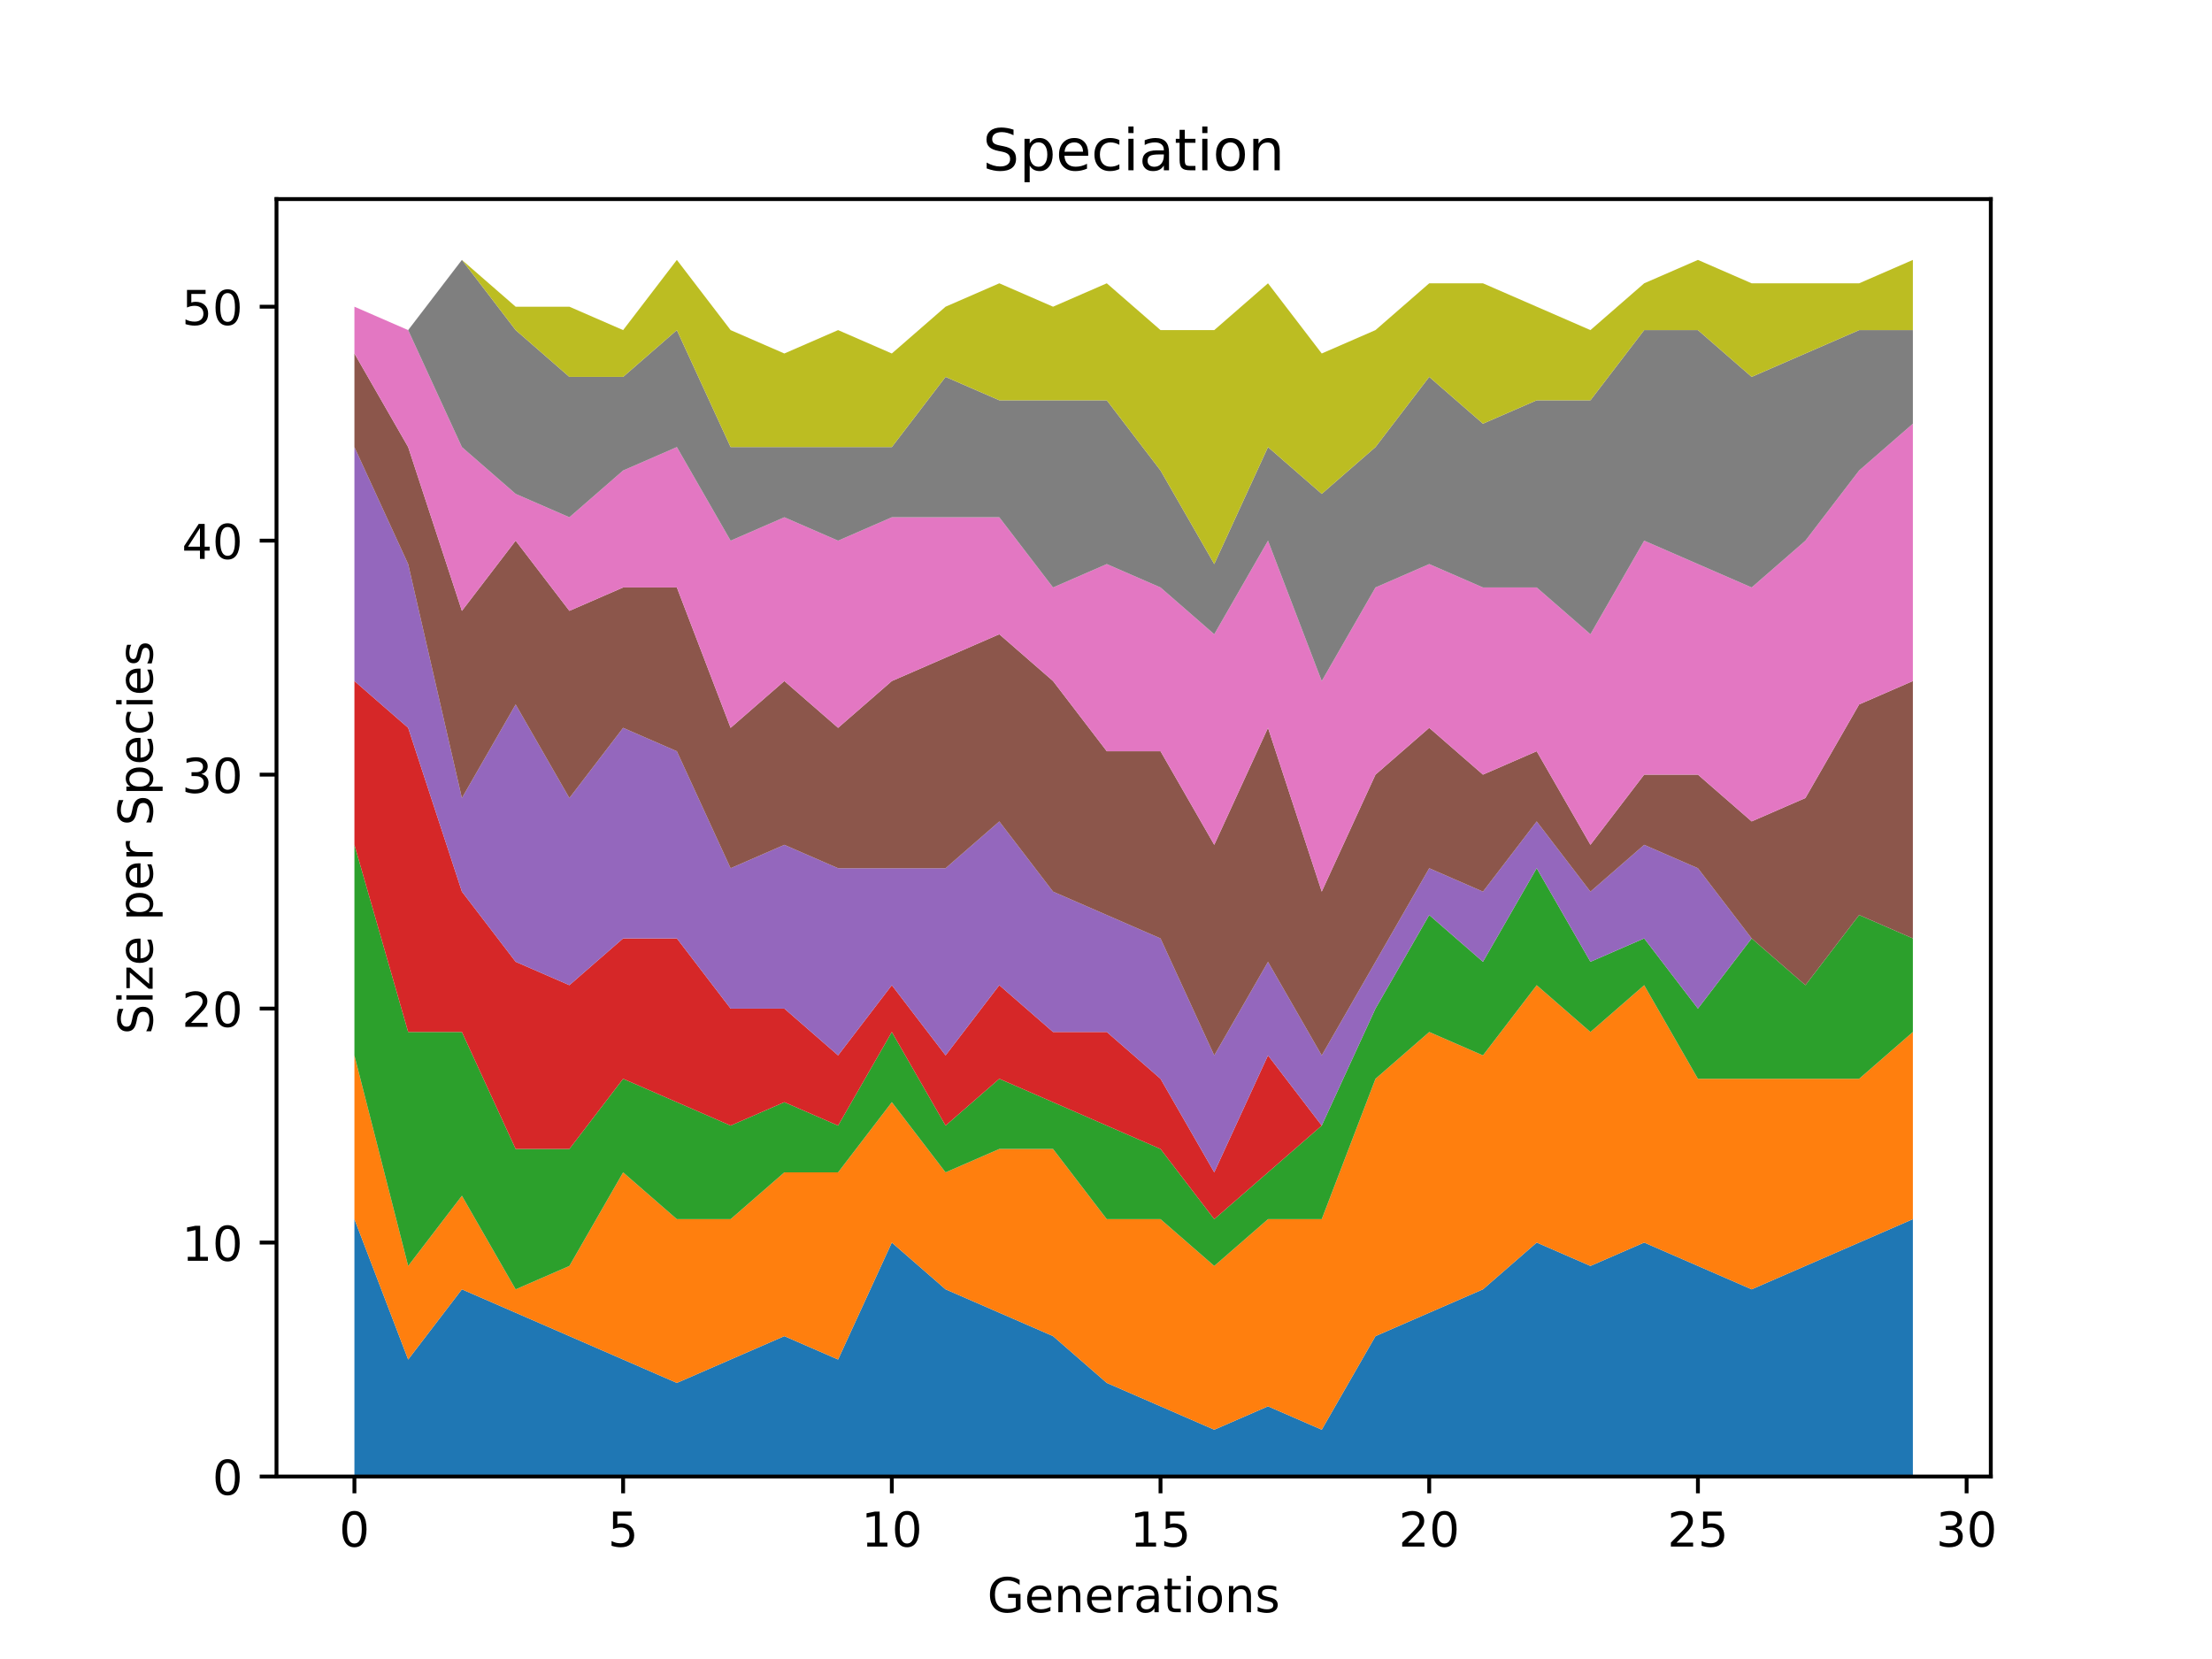 <?xml version="1.0" encoding="utf-8" standalone="no"?>
<!DOCTYPE svg PUBLIC "-//W3C//DTD SVG 1.1//EN"
  "http://www.w3.org/Graphics/SVG/1.1/DTD/svg11.dtd">
<!-- Created with matplotlib (http://matplotlib.org/) -->
<svg height="345.6pt" version="1.1" viewBox="0 0 460.8 345.6" width="460.8pt" xmlns="http://www.w3.org/2000/svg" xmlns:xlink="http://www.w3.org/1999/xlink">
 <defs>
  <style type="text/css">
*{stroke-linecap:butt;stroke-linejoin:round;}
  </style>
 </defs>
 <g id="figure_1">
  <g id="patch_1">
   <path d="M 0 345.6 
L 460.8 345.6 
L 460.8 0 
L 0 0 
z
" style="fill:#ffffff;"/>
  </g>
  <g id="axes_1">
   <g id="patch_2">
    <path d="M 57.6 307.584 
L 414.72 307.584 
L 414.72 41.472 
L 57.6 41.472 
z
" style="fill:#ffffff;"/>
   </g>
   <g id="PolyCollection_1">
    <path clip-path="url(#pa376c7c45c)" d="M 73.833 253.972 
L 73.833 307.584 
L 85.028 307.584 
L 96.223 307.584 
L 107.418 307.584 
L 118.613 307.584 
L 129.808 307.584 
L 141.003 307.584 
L 152.198 307.584 
L 163.393 307.584 
L 174.588 307.584 
L 185.783 307.584 
L 196.978 307.584 
L 208.173 307.584 
L 219.368 307.584 
L 230.563 307.584 
L 241.757 307.584 
L 252.952 307.584 
L 264.147 307.584 
L 275.342 307.584 
L 286.537 307.584 
L 297.732 307.584 
L 308.927 307.584 
L 320.122 307.584 
L 331.317 307.584 
L 342.512 307.584 
L 353.707 307.584 
L 364.902 307.584 
L 376.097 307.584 
L 387.292 307.584 
L 398.487 307.584 
L 398.487 253.972 
L 398.487 253.972 
L 387.292 258.846 
L 376.097 263.719 
L 364.902 268.593 
L 353.707 263.719 
L 342.512 258.846 
L 331.317 263.719 
L 320.122 258.846 
L 308.927 268.593 
L 297.732 273.467 
L 286.537 278.341 
L 275.342 297.836 
L 264.147 292.962 
L 252.952 297.836 
L 241.757 292.962 
L 230.563 288.089 
L 219.368 278.341 
L 208.173 273.467 
L 196.978 268.593 
L 185.783 258.846 
L 174.588 283.215 
L 163.393 278.341 
L 152.198 283.215 
L 141.003 288.089 
L 129.808 283.215 
L 118.613 278.341 
L 107.418 273.467 
L 96.223 268.593 
L 85.028 283.215 
L 73.833 253.972 
z
" style="fill:#1f77b4;"/>
   </g>
   <g id="PolyCollection_2">
    <path clip-path="url(#pa376c7c45c)" d="M 73.833 219.855 
L 73.833 253.972 
L 85.028 283.215 
L 96.223 268.593 
L 107.418 273.467 
L 118.613 278.341 
L 129.808 283.215 
L 141.003 288.089 
L 152.198 283.215 
L 163.393 278.341 
L 174.588 283.215 
L 185.783 258.846 
L 196.978 268.593 
L 208.173 273.467 
L 219.368 278.341 
L 230.563 288.089 
L 241.757 292.962 
L 252.952 297.836 
L 264.147 292.962 
L 275.342 297.836 
L 286.537 278.341 
L 297.732 273.467 
L 308.927 268.593 
L 320.122 258.846 
L 331.317 263.719 
L 342.512 258.846 
L 353.707 263.719 
L 364.902 268.593 
L 376.097 263.719 
L 387.292 258.846 
L 398.487 253.972 
L 398.487 214.981 
L 398.487 214.981 
L 387.292 224.729 
L 376.097 224.729 
L 364.902 224.729 
L 353.707 224.729 
L 342.512 205.233 
L 331.317 214.981 
L 320.122 205.233 
L 308.927 219.855 
L 297.732 214.981 
L 286.537 224.729 
L 275.342 253.972 
L 264.147 253.972 
L 252.952 263.719 
L 241.757 253.972 
L 230.563 253.972 
L 219.368 239.35 
L 208.173 239.35 
L 196.978 244.224 
L 185.783 229.602 
L 174.588 244.224 
L 163.393 244.224 
L 152.198 253.972 
L 141.003 253.972 
L 129.808 244.224 
L 118.613 263.719 
L 107.418 268.593 
L 96.223 249.098 
L 85.028 263.719 
L 73.833 219.855 
z
" style="fill:#ff7f0e;"/>
   </g>
   <g id="PolyCollection_3">
    <path clip-path="url(#pa376c7c45c)" d="M 73.833 175.99 
L 73.833 219.855 
L 85.028 263.719 
L 96.223 249.098 
L 107.418 268.593 
L 118.613 263.719 
L 129.808 244.224 
L 141.003 253.972 
L 152.198 253.972 
L 163.393 244.224 
L 174.588 244.224 
L 185.783 229.602 
L 196.978 244.224 
L 208.173 239.35 
L 219.368 239.35 
L 230.563 253.972 
L 241.757 253.972 
L 252.952 263.719 
L 264.147 253.972 
L 275.342 253.972 
L 286.537 224.729 
L 297.732 214.981 
L 308.927 219.855 
L 320.122 205.233 
L 331.317 214.981 
L 342.512 205.233 
L 353.707 224.729 
L 364.902 224.729 
L 376.097 224.729 
L 387.292 224.729 
L 398.487 214.981 
L 398.487 195.486 
L 398.487 195.486 
L 387.292 190.612 
L 376.097 205.233 
L 364.902 195.486 
L 353.707 210.107 
L 342.512 195.486 
L 331.317 200.359 
L 320.122 180.864 
L 308.927 200.359 
L 297.732 190.612 
L 286.537 210.107 
L 275.342 234.476 
L 264.147 244.224 
L 252.952 253.972 
L 241.757 239.35 
L 230.563 234.476 
L 219.368 229.602 
L 208.173 224.729 
L 196.978 234.476 
L 185.783 214.981 
L 174.588 234.476 
L 163.393 229.602 
L 152.198 234.476 
L 141.003 229.602 
L 129.808 224.729 
L 118.613 239.35 
L 107.418 239.35 
L 96.223 214.981 
L 85.028 214.981 
L 73.833 175.99 
z
" style="fill:#2ca02c;"/>
   </g>
   <g id="PolyCollection_4">
    <path clip-path="url(#pa376c7c45c)" d="M 73.833 141.873 
L 73.833 175.99 
L 85.028 214.981 
L 96.223 214.981 
L 107.418 239.35 
L 118.613 239.35 
L 129.808 224.729 
L 141.003 229.602 
L 152.198 234.476 
L 163.393 229.602 
L 174.588 234.476 
L 185.783 214.981 
L 196.978 234.476 
L 208.173 224.729 
L 219.368 229.602 
L 230.563 234.476 
L 241.757 239.35 
L 252.952 253.972 
L 264.147 244.224 
L 275.342 234.476 
L 286.537 210.107 
L 297.732 190.612 
L 308.927 200.359 
L 320.122 180.864 
L 331.317 200.359 
L 342.512 195.486 
L 353.707 210.107 
L 364.902 195.486 
L 376.097 205.233 
L 387.292 190.612 
L 398.487 195.486 
L 398.487 195.486 
L 398.487 195.486 
L 387.292 190.612 
L 376.097 205.233 
L 364.902 195.486 
L 353.707 210.107 
L 342.512 195.486 
L 331.317 200.359 
L 320.122 180.864 
L 308.927 200.359 
L 297.732 190.612 
L 286.537 210.107 
L 275.342 234.476 
L 264.147 219.855 
L 252.952 244.224 
L 241.757 224.729 
L 230.563 214.981 
L 219.368 214.981 
L 208.173 205.233 
L 196.978 219.855 
L 185.783 205.233 
L 174.588 219.855 
L 163.393 210.107 
L 152.198 210.107 
L 141.003 195.486 
L 129.808 195.486 
L 118.613 205.233 
L 107.418 200.359 
L 96.223 185.738 
L 85.028 151.621 
L 73.833 141.873 
z
" style="fill:#d62728;"/>
   </g>
   <g id="PolyCollection_5">
    <path clip-path="url(#pa376c7c45c)" d="M 73.833 93.135 
L 73.833 141.873 
L 85.028 151.621 
L 96.223 185.738 
L 107.418 200.359 
L 118.613 205.233 
L 129.808 195.486 
L 141.003 195.486 
L 152.198 210.107 
L 163.393 210.107 
L 174.588 219.855 
L 185.783 205.233 
L 196.978 219.855 
L 208.173 205.233 
L 219.368 214.981 
L 230.563 214.981 
L 241.757 224.729 
L 252.952 244.224 
L 264.147 219.855 
L 275.342 234.476 
L 286.537 210.107 
L 297.732 190.612 
L 308.927 200.359 
L 320.122 180.864 
L 331.317 200.359 
L 342.512 195.486 
L 353.707 210.107 
L 364.902 195.486 
L 376.097 205.233 
L 387.292 190.612 
L 398.487 195.486 
L 398.487 195.486 
L 398.487 195.486 
L 387.292 190.612 
L 376.097 205.233 
L 364.902 195.486 
L 353.707 180.864 
L 342.512 175.99 
L 331.317 185.738 
L 320.122 171.116 
L 308.927 185.738 
L 297.732 180.864 
L 286.537 200.359 
L 275.342 219.855 
L 264.147 200.359 
L 252.952 219.855 
L 241.757 195.486 
L 230.563 190.612 
L 219.368 185.738 
L 208.173 171.116 
L 196.978 180.864 
L 185.783 180.864 
L 174.588 180.864 
L 163.393 175.99 
L 152.198 180.864 
L 141.003 156.495 
L 129.808 151.621 
L 118.613 166.242 
L 107.418 146.747 
L 96.223 166.242 
L 85.028 117.504 
L 73.833 93.135 
z
" style="fill:#9467bd;"/>
   </g>
   <g id="PolyCollection_6">
    <path clip-path="url(#pa376c7c45c)" d="M 73.833 73.639 
L 73.833 93.135 
L 85.028 117.504 
L 96.223 166.242 
L 107.418 146.747 
L 118.613 166.242 
L 129.808 151.621 
L 141.003 156.495 
L 152.198 180.864 
L 163.393 175.99 
L 174.588 180.864 
L 185.783 180.864 
L 196.978 180.864 
L 208.173 171.116 
L 219.368 185.738 
L 230.563 190.612 
L 241.757 195.486 
L 252.952 219.855 
L 264.147 200.359 
L 275.342 219.855 
L 286.537 200.359 
L 297.732 180.864 
L 308.927 185.738 
L 320.122 171.116 
L 331.317 185.738 
L 342.512 175.99 
L 353.707 180.864 
L 364.902 195.486 
L 376.097 205.233 
L 387.292 190.612 
L 398.487 195.486 
L 398.487 141.873 
L 398.487 141.873 
L 387.292 146.747 
L 376.097 166.242 
L 364.902 171.116 
L 353.707 161.369 
L 342.512 161.369 
L 331.317 175.99 
L 320.122 156.495 
L 308.927 161.369 
L 297.732 151.621 
L 286.537 161.369 
L 275.342 185.738 
L 264.147 151.621 
L 252.952 175.99 
L 241.757 156.495 
L 230.563 156.495 
L 219.368 141.873 
L 208.173 132.126 
L 196.978 136.999 
L 185.783 141.873 
L 174.588 151.621 
L 163.393 141.873 
L 152.198 151.621 
L 141.003 122.378 
L 129.808 122.378 
L 118.613 127.252 
L 107.418 112.63 
L 96.223 127.252 
L 85.028 93.135 
L 73.833 73.639 
z
" style="fill:#8c564b;"/>
   </g>
   <g id="PolyCollection_7">
    <path clip-path="url(#pa376c7c45c)" d="M 73.833 63.892 
L 73.833 73.639 
L 85.028 93.135 
L 96.223 127.252 
L 107.418 112.63 
L 118.613 127.252 
L 129.808 122.378 
L 141.003 122.378 
L 152.198 151.621 
L 163.393 141.873 
L 174.588 151.621 
L 185.783 141.873 
L 196.978 136.999 
L 208.173 132.126 
L 219.368 141.873 
L 230.563 156.495 
L 241.757 156.495 
L 252.952 175.99 
L 264.147 151.621 
L 275.342 185.738 
L 286.537 161.369 
L 297.732 151.621 
L 308.927 161.369 
L 320.122 156.495 
L 331.317 175.99 
L 342.512 161.369 
L 353.707 161.369 
L 364.902 171.116 
L 376.097 166.242 
L 387.292 146.747 
L 398.487 141.873 
L 398.487 88.261 
L 398.487 88.261 
L 387.292 98.009 
L 376.097 112.63 
L 364.902 122.378 
L 353.707 117.504 
L 342.512 112.63 
L 331.317 132.126 
L 320.122 122.378 
L 308.927 122.378 
L 297.732 117.504 
L 286.537 122.378 
L 275.342 141.873 
L 264.147 112.63 
L 252.952 132.126 
L 241.757 122.378 
L 230.563 117.504 
L 219.368 122.378 
L 208.173 107.756 
L 196.978 107.756 
L 185.783 107.756 
L 174.588 112.63 
L 163.393 107.756 
L 152.198 112.63 
L 141.003 93.135 
L 129.808 98.009 
L 118.613 107.756 
L 107.418 102.882 
L 96.223 93.135 
L 85.028 68.766 
L 73.833 63.892 
z
" style="fill:#e377c2;"/>
   </g>
   <g id="PolyCollection_8">
    <path clip-path="url(#pa376c7c45c)" d="M 73.833 63.892 
L 73.833 63.892 
L 85.028 68.766 
L 96.223 93.135 
L 107.418 102.882 
L 118.613 107.756 
L 129.808 98.009 
L 141.003 93.135 
L 152.198 112.63 
L 163.393 107.756 
L 174.588 112.63 
L 185.783 107.756 
L 196.978 107.756 
L 208.173 107.756 
L 219.368 122.378 
L 230.563 117.504 
L 241.757 122.378 
L 252.952 132.126 
L 264.147 112.63 
L 275.342 141.873 
L 286.537 122.378 
L 297.732 117.504 
L 308.927 122.378 
L 320.122 122.378 
L 331.317 132.126 
L 342.512 112.63 
L 353.707 117.504 
L 364.902 122.378 
L 376.097 112.63 
L 387.292 98.009 
L 398.487 88.261 
L 398.487 68.766 
L 398.487 68.766 
L 387.292 68.766 
L 376.097 73.639 
L 364.902 78.513 
L 353.707 68.766 
L 342.512 68.766 
L 331.317 83.387 
L 320.122 83.387 
L 308.927 88.261 
L 297.732 78.513 
L 286.537 93.135 
L 275.342 102.882 
L 264.147 93.135 
L 252.952 117.504 
L 241.757 98.009 
L 230.563 83.387 
L 219.368 83.387 
L 208.173 83.387 
L 196.978 78.513 
L 185.783 93.135 
L 174.588 93.135 
L 163.393 93.135 
L 152.198 93.135 
L 141.003 68.766 
L 129.808 78.513 
L 118.613 78.513 
L 107.418 68.766 
L 96.223 54.144 
L 85.028 68.766 
L 73.833 63.892 
z
" style="fill:#7f7f7f;"/>
   </g>
   <g id="PolyCollection_9">
    <path clip-path="url(#pa376c7c45c)" d="M 73.833 63.892 
L 73.833 63.892 
L 85.028 68.766 
L 96.223 54.144 
L 107.418 68.766 
L 118.613 78.513 
L 129.808 78.513 
L 141.003 68.766 
L 152.198 93.135 
L 163.393 93.135 
L 174.588 93.135 
L 185.783 93.135 
L 196.978 78.513 
L 208.173 83.387 
L 219.368 83.387 
L 230.563 83.387 
L 241.757 98.009 
L 252.952 117.504 
L 264.147 93.135 
L 275.342 102.882 
L 286.537 93.135 
L 297.732 78.513 
L 308.927 88.261 
L 320.122 83.387 
L 331.317 83.387 
L 342.512 68.766 
L 353.707 68.766 
L 364.902 78.513 
L 376.097 73.639 
L 387.292 68.766 
L 398.487 68.766 
L 398.487 54.144 
L 398.487 54.144 
L 387.292 59.018 
L 376.097 59.018 
L 364.902 59.018 
L 353.707 54.144 
L 342.512 59.018 
L 331.317 68.766 
L 320.122 63.892 
L 308.927 59.018 
L 297.732 59.018 
L 286.537 68.766 
L 275.342 73.639 
L 264.147 59.018 
L 252.952 68.766 
L 241.757 68.766 
L 230.563 59.018 
L 219.368 63.892 
L 208.173 59.018 
L 196.978 63.892 
L 185.783 73.639 
L 174.588 68.766 
L 163.393 73.639 
L 152.198 68.766 
L 141.003 54.144 
L 129.808 68.766 
L 118.613 63.892 
L 107.418 63.892 
L 96.223 54.144 
L 85.028 68.766 
L 73.833 63.892 
z
" style="fill:#bcbd22;"/>
   </g>
   <g id="matplotlib.axis_1">
    <g id="xtick_1">
     <g id="line2d_1">
      <defs>
       <path d="M 0 0 
L 0 3.5 
" id="m8fa4521e72" style="stroke:#000000;stroke-width:0.8;"/>
      </defs>
      <g>
       <use style="stroke:#000000;stroke-width:0.8;" x="73.833" xlink:href="#m8fa4521e72" y="307.584"/>
      </g>
     </g>
     <g id="text_1">
      <!-- 0 -->
      <defs>
       <path d="M 31.781 66.406 
Q 24.172 66.406 20.328 58.906 
Q 16.5 51.422 16.5 36.375 
Q 16.5 21.391 20.328 13.891 
Q 24.172 6.391 31.781 6.391 
Q 39.453 6.391 43.281 13.891 
Q 47.125 21.391 47.125 36.375 
Q 47.125 51.422 43.281 58.906 
Q 39.453 66.406 31.781 66.406 
z
M 31.781 74.219 
Q 44.047 74.219 50.516 64.516 
Q 56.984 54.828 56.984 36.375 
Q 56.984 17.969 50.516 8.266 
Q 44.047 -1.422 31.781 -1.422 
Q 19.531 -1.422 13.062 8.266 
Q 6.594 17.969 6.594 36.375 
Q 6.594 54.828 13.062 64.516 
Q 19.531 74.219 31.781 74.219 
z
" id="DejaVuSans-30"/>
      </defs>
      <g transform="translate(70.651 322.182)scale(0.1 -0.1)">
       <use xlink:href="#DejaVuSans-30"/>
      </g>
     </g>
    </g>
    <g id="xtick_2">
     <g id="line2d_2">
      <g>
       <use style="stroke:#000000;stroke-width:0.8;" x="129.808" xlink:href="#m8fa4521e72" y="307.584"/>
      </g>
     </g>
     <g id="text_2">
      <!-- 5 -->
      <defs>
       <path d="M 10.797 72.906 
L 49.516 72.906 
L 49.516 64.594 
L 19.828 64.594 
L 19.828 46.734 
Q 21.969 47.469 24.109 47.828 
Q 26.266 48.188 28.422 48.188 
Q 40.625 48.188 47.75 41.5 
Q 54.891 34.812 54.891 23.391 
Q 54.891 11.625 47.562 5.094 
Q 40.234 -1.422 26.906 -1.422 
Q 22.312 -1.422 17.547 -0.641 
Q 12.797 0.141 7.719 1.703 
L 7.719 11.625 
Q 12.109 9.234 16.797 8.062 
Q 21.484 6.891 26.703 6.891 
Q 35.156 6.891 40.078 11.328 
Q 45.016 15.766 45.016 23.391 
Q 45.016 31 40.078 35.438 
Q 35.156 39.891 26.703 39.891 
Q 22.75 39.891 18.812 39.016 
Q 14.891 38.141 10.797 36.281 
z
" id="DejaVuSans-35"/>
      </defs>
      <g transform="translate(126.626 322.182)scale(0.1 -0.1)">
       <use xlink:href="#DejaVuSans-35"/>
      </g>
     </g>
    </g>
    <g id="xtick_3">
     <g id="line2d_3">
      <g>
       <use style="stroke:#000000;stroke-width:0.8;" x="185.783" xlink:href="#m8fa4521e72" y="307.584"/>
      </g>
     </g>
     <g id="text_3">
      <!-- 10 -->
      <defs>
       <path d="M 12.406 8.297 
L 28.516 8.297 
L 28.516 63.922 
L 10.984 60.406 
L 10.984 69.391 
L 28.422 72.906 
L 38.281 72.906 
L 38.281 8.297 
L 54.391 8.297 
L 54.391 0 
L 12.406 0 
z
" id="DejaVuSans-31"/>
      </defs>
      <g transform="translate(179.42 322.182)scale(0.1 -0.1)">
       <use xlink:href="#DejaVuSans-31"/>
       <use x="63.623" xlink:href="#DejaVuSans-30"/>
      </g>
     </g>
    </g>
    <g id="xtick_4">
     <g id="line2d_4">
      <g>
       <use style="stroke:#000000;stroke-width:0.8;" x="241.757" xlink:href="#m8fa4521e72" y="307.584"/>
      </g>
     </g>
     <g id="text_4">
      <!-- 15 -->
      <g transform="translate(235.395 322.182)scale(0.1 -0.1)">
       <use xlink:href="#DejaVuSans-31"/>
       <use x="63.623" xlink:href="#DejaVuSans-35"/>
      </g>
     </g>
    </g>
    <g id="xtick_5">
     <g id="line2d_5">
      <g>
       <use style="stroke:#000000;stroke-width:0.8;" x="297.732" xlink:href="#m8fa4521e72" y="307.584"/>
      </g>
     </g>
     <g id="text_5">
      <!-- 20 -->
      <defs>
       <path d="M 19.188 8.297 
L 53.609 8.297 
L 53.609 0 
L 7.328 0 
L 7.328 8.297 
Q 12.938 14.109 22.625 23.891 
Q 32.328 33.688 34.812 36.531 
Q 39.547 41.844 41.422 45.531 
Q 43.312 49.219 43.312 52.781 
Q 43.312 58.594 39.234 62.25 
Q 35.156 65.922 28.609 65.922 
Q 23.969 65.922 18.812 64.312 
Q 13.672 62.703 7.812 59.422 
L 7.812 69.391 
Q 13.766 71.781 18.938 73 
Q 24.125 74.219 28.422 74.219 
Q 39.75 74.219 46.484 68.547 
Q 53.219 62.891 53.219 53.422 
Q 53.219 48.922 51.531 44.891 
Q 49.859 40.875 45.406 35.406 
Q 44.188 33.984 37.641 27.219 
Q 31.109 20.453 19.188 8.297 
z
" id="DejaVuSans-32"/>
      </defs>
      <g transform="translate(291.37 322.182)scale(0.1 -0.1)">
       <use xlink:href="#DejaVuSans-32"/>
       <use x="63.623" xlink:href="#DejaVuSans-30"/>
      </g>
     </g>
    </g>
    <g id="xtick_6">
     <g id="line2d_6">
      <g>
       <use style="stroke:#000000;stroke-width:0.8;" x="353.707" xlink:href="#m8fa4521e72" y="307.584"/>
      </g>
     </g>
     <g id="text_6">
      <!-- 25 -->
      <g transform="translate(347.345 322.182)scale(0.1 -0.1)">
       <use xlink:href="#DejaVuSans-32"/>
       <use x="63.623" xlink:href="#DejaVuSans-35"/>
      </g>
     </g>
    </g>
    <g id="xtick_7">
     <g id="line2d_7">
      <g>
       <use style="stroke:#000000;stroke-width:0.8;" x="409.682" xlink:href="#m8fa4521e72" y="307.584"/>
      </g>
     </g>
     <g id="text_7">
      <!-- 30 -->
      <defs>
       <path d="M 40.578 39.312 
Q 47.656 37.797 51.625 33 
Q 55.609 28.219 55.609 21.188 
Q 55.609 10.406 48.188 4.484 
Q 40.766 -1.422 27.094 -1.422 
Q 22.516 -1.422 17.656 -0.516 
Q 12.797 0.391 7.625 2.203 
L 7.625 11.719 
Q 11.719 9.328 16.594 8.109 
Q 21.484 6.891 26.812 6.891 
Q 36.078 6.891 40.938 10.547 
Q 45.797 14.203 45.797 21.188 
Q 45.797 27.641 41.281 31.266 
Q 36.766 34.906 28.719 34.906 
L 20.219 34.906 
L 20.219 43.016 
L 29.109 43.016 
Q 36.375 43.016 40.234 45.922 
Q 44.094 48.828 44.094 54.297 
Q 44.094 59.906 40.109 62.906 
Q 36.141 65.922 28.719 65.922 
Q 24.656 65.922 20.016 65.031 
Q 15.375 64.156 9.812 62.312 
L 9.812 71.094 
Q 15.438 72.656 20.344 73.438 
Q 25.25 74.219 29.594 74.219 
Q 40.828 74.219 47.359 69.109 
Q 53.906 64.016 53.906 55.328 
Q 53.906 49.266 50.438 45.094 
Q 46.969 40.922 40.578 39.312 
z
" id="DejaVuSans-33"/>
      </defs>
      <g transform="translate(403.32 322.182)scale(0.1 -0.1)">
       <use xlink:href="#DejaVuSans-33"/>
       <use x="63.623" xlink:href="#DejaVuSans-30"/>
      </g>
     </g>
    </g>
    <g id="text_8">
     <!-- Generations -->
     <defs>
      <path d="M 59.516 10.406 
L 59.516 29.984 
L 43.406 29.984 
L 43.406 38.094 
L 69.281 38.094 
L 69.281 6.781 
Q 63.578 2.734 56.688 0.656 
Q 49.812 -1.422 42 -1.422 
Q 24.906 -1.422 15.25 8.562 
Q 5.609 18.562 5.609 36.375 
Q 5.609 54.25 15.25 64.234 
Q 24.906 74.219 42 74.219 
Q 49.125 74.219 55.547 72.453 
Q 61.969 70.703 67.391 67.281 
L 67.391 56.781 
Q 61.922 61.422 55.766 63.766 
Q 49.609 66.109 42.828 66.109 
Q 29.438 66.109 22.719 58.641 
Q 16.016 51.172 16.016 36.375 
Q 16.016 21.625 22.719 14.156 
Q 29.438 6.688 42.828 6.688 
Q 48.047 6.688 52.141 7.594 
Q 56.25 8.5 59.516 10.406 
z
" id="DejaVuSans-47"/>
      <path d="M 56.203 29.594 
L 56.203 25.203 
L 14.891 25.203 
Q 15.484 15.922 20.484 11.062 
Q 25.484 6.203 34.422 6.203 
Q 39.594 6.203 44.453 7.469 
Q 49.312 8.734 54.109 11.281 
L 54.109 2.781 
Q 49.266 0.734 44.188 -0.344 
Q 39.109 -1.422 33.891 -1.422 
Q 20.797 -1.422 13.156 6.188 
Q 5.516 13.812 5.516 26.812 
Q 5.516 40.234 12.766 48.109 
Q 20.016 56 32.328 56 
Q 43.359 56 49.781 48.891 
Q 56.203 41.797 56.203 29.594 
z
M 47.219 32.234 
Q 47.125 39.594 43.094 43.984 
Q 39.062 48.391 32.422 48.391 
Q 24.906 48.391 20.391 44.141 
Q 15.875 39.891 15.188 32.172 
z
" id="DejaVuSans-65"/>
      <path d="M 54.891 33.016 
L 54.891 0 
L 45.906 0 
L 45.906 32.719 
Q 45.906 40.484 42.875 44.328 
Q 39.844 48.188 33.797 48.188 
Q 26.516 48.188 22.312 43.547 
Q 18.109 38.922 18.109 30.906 
L 18.109 0 
L 9.078 0 
L 9.078 54.688 
L 18.109 54.688 
L 18.109 46.188 
Q 21.344 51.125 25.703 53.562 
Q 30.078 56 35.797 56 
Q 45.219 56 50.047 50.172 
Q 54.891 44.344 54.891 33.016 
z
" id="DejaVuSans-6e"/>
      <path d="M 41.109 46.297 
Q 39.594 47.172 37.812 47.578 
Q 36.031 48 33.891 48 
Q 26.266 48 22.188 43.047 
Q 18.109 38.094 18.109 28.812 
L 18.109 0 
L 9.078 0 
L 9.078 54.688 
L 18.109 54.688 
L 18.109 46.188 
Q 20.953 51.172 25.484 53.578 
Q 30.031 56 36.531 56 
Q 37.453 56 38.578 55.875 
Q 39.703 55.766 41.062 55.516 
z
" id="DejaVuSans-72"/>
      <path d="M 34.281 27.484 
Q 23.391 27.484 19.188 25 
Q 14.984 22.516 14.984 16.5 
Q 14.984 11.719 18.141 8.906 
Q 21.297 6.109 26.703 6.109 
Q 34.188 6.109 38.703 11.406 
Q 43.219 16.703 43.219 25.484 
L 43.219 27.484 
z
M 52.203 31.203 
L 52.203 0 
L 43.219 0 
L 43.219 8.297 
Q 40.141 3.328 35.547 0.953 
Q 30.953 -1.422 24.312 -1.422 
Q 15.922 -1.422 10.953 3.297 
Q 6 8.016 6 15.922 
Q 6 25.141 12.172 29.828 
Q 18.359 34.516 30.609 34.516 
L 43.219 34.516 
L 43.219 35.406 
Q 43.219 41.609 39.141 45 
Q 35.062 48.391 27.688 48.391 
Q 23 48.391 18.547 47.266 
Q 14.109 46.141 10.016 43.891 
L 10.016 52.203 
Q 14.938 54.109 19.578 55.047 
Q 24.219 56 28.609 56 
Q 40.484 56 46.344 49.844 
Q 52.203 43.703 52.203 31.203 
z
" id="DejaVuSans-61"/>
      <path d="M 18.312 70.219 
L 18.312 54.688 
L 36.812 54.688 
L 36.812 47.703 
L 18.312 47.703 
L 18.312 18.016 
Q 18.312 11.328 20.141 9.422 
Q 21.969 7.516 27.594 7.516 
L 36.812 7.516 
L 36.812 0 
L 27.594 0 
Q 17.188 0 13.234 3.875 
Q 9.281 7.766 9.281 18.016 
L 9.281 47.703 
L 2.688 47.703 
L 2.688 54.688 
L 9.281 54.688 
L 9.281 70.219 
z
" id="DejaVuSans-74"/>
      <path d="M 9.422 54.688 
L 18.406 54.688 
L 18.406 0 
L 9.422 0 
z
M 9.422 75.984 
L 18.406 75.984 
L 18.406 64.594 
L 9.422 64.594 
z
" id="DejaVuSans-69"/>
      <path d="M 30.609 48.391 
Q 23.391 48.391 19.188 42.75 
Q 14.984 37.109 14.984 27.297 
Q 14.984 17.484 19.156 11.844 
Q 23.344 6.203 30.609 6.203 
Q 37.797 6.203 41.984 11.859 
Q 46.188 17.531 46.188 27.297 
Q 46.188 37.016 41.984 42.703 
Q 37.797 48.391 30.609 48.391 
z
M 30.609 56 
Q 42.328 56 49.016 48.375 
Q 55.719 40.766 55.719 27.297 
Q 55.719 13.875 49.016 6.219 
Q 42.328 -1.422 30.609 -1.422 
Q 18.844 -1.422 12.172 6.219 
Q 5.516 13.875 5.516 27.297 
Q 5.516 40.766 12.172 48.375 
Q 18.844 56 30.609 56 
z
" id="DejaVuSans-6f"/>
      <path d="M 44.281 53.078 
L 44.281 44.578 
Q 40.484 46.531 36.375 47.5 
Q 32.281 48.484 27.875 48.484 
Q 21.188 48.484 17.844 46.438 
Q 14.5 44.391 14.5 40.281 
Q 14.5 37.156 16.891 35.375 
Q 19.281 33.594 26.516 31.984 
L 29.594 31.297 
Q 39.156 29.25 43.188 25.516 
Q 47.219 21.781 47.219 15.094 
Q 47.219 7.469 41.188 3.016 
Q 35.156 -1.422 24.609 -1.422 
Q 20.219 -1.422 15.453 -0.562 
Q 10.688 0.297 5.422 2 
L 5.422 11.281 
Q 10.406 8.688 15.234 7.391 
Q 20.062 6.109 24.812 6.109 
Q 31.156 6.109 34.562 8.281 
Q 37.984 10.453 37.984 14.406 
Q 37.984 18.062 35.516 20.016 
Q 33.062 21.969 24.703 23.781 
L 21.578 24.516 
Q 13.234 26.266 9.516 29.906 
Q 5.812 33.547 5.812 39.891 
Q 5.812 47.609 11.281 51.797 
Q 16.75 56 26.812 56 
Q 31.781 56 36.172 55.266 
Q 40.578 54.547 44.281 53.078 
z
" id="DejaVuSans-73"/>
     </defs>
     <g transform="translate(205.662 335.861)scale(0.1 -0.1)">
      <use xlink:href="#DejaVuSans-47"/>
      <use x="77.49" xlink:href="#DejaVuSans-65"/>
      <use x="139.014" xlink:href="#DejaVuSans-6e"/>
      <use x="202.393" xlink:href="#DejaVuSans-65"/>
      <use x="263.916" xlink:href="#DejaVuSans-72"/>
      <use x="305.029" xlink:href="#DejaVuSans-61"/>
      <use x="366.309" xlink:href="#DejaVuSans-74"/>
      <use x="405.518" xlink:href="#DejaVuSans-69"/>
      <use x="433.301" xlink:href="#DejaVuSans-6f"/>
      <use x="494.482" xlink:href="#DejaVuSans-6e"/>
      <use x="557.861" xlink:href="#DejaVuSans-73"/>
     </g>
    </g>
   </g>
   <g id="matplotlib.axis_2">
    <g id="ytick_1">
     <g id="line2d_8">
      <defs>
       <path d="M 0 0 
L -3.5 0 
" id="m2c7511b56b" style="stroke:#000000;stroke-width:0.8;"/>
      </defs>
      <g>
       <use style="stroke:#000000;stroke-width:0.8;" x="57.6" xlink:href="#m2c7511b56b" y="307.584"/>
      </g>
     </g>
     <g id="text_9">
      <!-- 0 -->
      <g transform="translate(44.237 311.383)scale(0.1 -0.1)">
       <use xlink:href="#DejaVuSans-30"/>
      </g>
     </g>
    </g>
    <g id="ytick_2">
     <g id="line2d_9">
      <g>
       <use style="stroke:#000000;stroke-width:0.8;" x="57.6" xlink:href="#m2c7511b56b" y="258.846"/>
      </g>
     </g>
     <g id="text_10">
      <!-- 10 -->
      <g transform="translate(37.875 262.645)scale(0.1 -0.1)">
       <use xlink:href="#DejaVuSans-31"/>
       <use x="63.623" xlink:href="#DejaVuSans-30"/>
      </g>
     </g>
    </g>
    <g id="ytick_3">
     <g id="line2d_10">
      <g>
       <use style="stroke:#000000;stroke-width:0.8;" x="57.6" xlink:href="#m2c7511b56b" y="210.107"/>
      </g>
     </g>
     <g id="text_11">
      <!-- 20 -->
      <g transform="translate(37.875 213.906)scale(0.1 -0.1)">
       <use xlink:href="#DejaVuSans-32"/>
       <use x="63.623" xlink:href="#DejaVuSans-30"/>
      </g>
     </g>
    </g>
    <g id="ytick_4">
     <g id="line2d_11">
      <g>
       <use style="stroke:#000000;stroke-width:0.8;" x="57.6" xlink:href="#m2c7511b56b" y="161.369"/>
      </g>
     </g>
     <g id="text_12">
      <!-- 30 -->
      <g transform="translate(37.875 165.168)scale(0.1 -0.1)">
       <use xlink:href="#DejaVuSans-33"/>
       <use x="63.623" xlink:href="#DejaVuSans-30"/>
      </g>
     </g>
    </g>
    <g id="ytick_5">
     <g id="line2d_12">
      <g>
       <use style="stroke:#000000;stroke-width:0.8;" x="57.6" xlink:href="#m2c7511b56b" y="112.63"/>
      </g>
     </g>
     <g id="text_13">
      <!-- 40 -->
      <defs>
       <path d="M 37.797 64.312 
L 12.891 25.391 
L 37.797 25.391 
z
M 35.203 72.906 
L 47.609 72.906 
L 47.609 25.391 
L 58.016 25.391 
L 58.016 17.188 
L 47.609 17.188 
L 47.609 0 
L 37.797 0 
L 37.797 17.188 
L 4.891 17.188 
L 4.891 26.703 
z
" id="DejaVuSans-34"/>
      </defs>
      <g transform="translate(37.875 116.429)scale(0.1 -0.1)">
       <use xlink:href="#DejaVuSans-34"/>
       <use x="63.623" xlink:href="#DejaVuSans-30"/>
      </g>
     </g>
    </g>
    <g id="ytick_6">
     <g id="line2d_13">
      <g>
       <use style="stroke:#000000;stroke-width:0.8;" x="57.6" xlink:href="#m2c7511b56b" y="63.892"/>
      </g>
     </g>
     <g id="text_14">
      <!-- 50 -->
      <g transform="translate(37.875 67.691)scale(0.1 -0.1)">
       <use xlink:href="#DejaVuSans-35"/>
       <use x="63.623" xlink:href="#DejaVuSans-30"/>
      </g>
     </g>
    </g>
    <g id="text_15">
     <!-- Size per Species -->
     <defs>
      <path d="M 53.516 70.516 
L 53.516 60.891 
Q 47.906 63.578 42.922 64.891 
Q 37.938 66.219 33.297 66.219 
Q 25.25 66.219 20.875 63.094 
Q 16.5 59.969 16.5 54.203 
Q 16.5 49.359 19.406 46.891 
Q 22.312 44.438 30.422 42.922 
L 36.375 41.703 
Q 47.406 39.594 52.656 34.297 
Q 57.906 29 57.906 20.125 
Q 57.906 9.516 50.797 4.047 
Q 43.703 -1.422 29.984 -1.422 
Q 24.812 -1.422 18.969 -0.25 
Q 13.141 0.922 6.891 3.219 
L 6.891 13.375 
Q 12.891 10.016 18.656 8.297 
Q 24.422 6.594 29.984 6.594 
Q 38.422 6.594 43.016 9.906 
Q 47.609 13.234 47.609 19.391 
Q 47.609 24.75 44.312 27.781 
Q 41.016 30.812 33.5 32.328 
L 27.484 33.5 
Q 16.453 35.688 11.516 40.375 
Q 6.594 45.062 6.594 53.422 
Q 6.594 63.094 13.406 68.656 
Q 20.219 74.219 32.172 74.219 
Q 37.312 74.219 42.625 73.281 
Q 47.953 72.359 53.516 70.516 
z
" id="DejaVuSans-53"/>
      <path d="M 5.516 54.688 
L 48.188 54.688 
L 48.188 46.484 
L 14.406 7.172 
L 48.188 7.172 
L 48.188 0 
L 4.297 0 
L 4.297 8.203 
L 38.094 47.516 
L 5.516 47.516 
z
" id="DejaVuSans-7a"/>
      <path id="DejaVuSans-20"/>
      <path d="M 18.109 8.203 
L 18.109 -20.797 
L 9.078 -20.797 
L 9.078 54.688 
L 18.109 54.688 
L 18.109 46.391 
Q 20.953 51.266 25.266 53.625 
Q 29.594 56 35.594 56 
Q 45.562 56 51.781 48.094 
Q 58.016 40.188 58.016 27.297 
Q 58.016 14.406 51.781 6.484 
Q 45.562 -1.422 35.594 -1.422 
Q 29.594 -1.422 25.266 0.953 
Q 20.953 3.328 18.109 8.203 
z
M 48.688 27.297 
Q 48.688 37.203 44.609 42.844 
Q 40.531 48.484 33.406 48.484 
Q 26.266 48.484 22.188 42.844 
Q 18.109 37.203 18.109 27.297 
Q 18.109 17.391 22.188 11.75 
Q 26.266 6.109 33.406 6.109 
Q 40.531 6.109 44.609 11.75 
Q 48.688 17.391 48.688 27.297 
z
" id="DejaVuSans-70"/>
      <path d="M 48.781 52.594 
L 48.781 44.188 
Q 44.969 46.297 41.141 47.344 
Q 37.312 48.391 33.406 48.391 
Q 24.656 48.391 19.812 42.844 
Q 14.984 37.312 14.984 27.297 
Q 14.984 17.281 19.812 11.734 
Q 24.656 6.203 33.406 6.203 
Q 37.312 6.203 41.141 7.25 
Q 44.969 8.297 48.781 10.406 
L 48.781 2.094 
Q 45.016 0.344 40.984 -0.531 
Q 36.969 -1.422 32.422 -1.422 
Q 20.062 -1.422 12.781 6.344 
Q 5.516 14.109 5.516 27.297 
Q 5.516 40.672 12.859 48.328 
Q 20.219 56 33.016 56 
Q 37.156 56 41.109 55.141 
Q 45.062 54.297 48.781 52.594 
z
" id="DejaVuSans-63"/>
     </defs>
     <g transform="translate(31.795 215.521)rotate(-90)scale(0.1 -0.1)">
      <use xlink:href="#DejaVuSans-53"/>
      <use x="63.477" xlink:href="#DejaVuSans-69"/>
      <use x="91.26" xlink:href="#DejaVuSans-7a"/>
      <use x="143.75" xlink:href="#DejaVuSans-65"/>
      <use x="205.273" xlink:href="#DejaVuSans-20"/>
      <use x="237.061" xlink:href="#DejaVuSans-70"/>
      <use x="300.537" xlink:href="#DejaVuSans-65"/>
      <use x="362.061" xlink:href="#DejaVuSans-72"/>
      <use x="403.174" xlink:href="#DejaVuSans-20"/>
      <use x="434.961" xlink:href="#DejaVuSans-53"/>
      <use x="498.438" xlink:href="#DejaVuSans-70"/>
      <use x="561.914" xlink:href="#DejaVuSans-65"/>
      <use x="623.438" xlink:href="#DejaVuSans-63"/>
      <use x="678.418" xlink:href="#DejaVuSans-69"/>
      <use x="706.201" xlink:href="#DejaVuSans-65"/>
      <use x="767.725" xlink:href="#DejaVuSans-73"/>
     </g>
    </g>
   </g>
   <g id="patch_3">
    <path d="M 57.6 307.584 
L 57.6 41.472 
" style="fill:none;stroke:#000000;stroke-linecap:square;stroke-linejoin:miter;stroke-width:0.8;"/>
   </g>
   <g id="patch_4">
    <path d="M 414.72 307.584 
L 414.72 41.472 
" style="fill:none;stroke:#000000;stroke-linecap:square;stroke-linejoin:miter;stroke-width:0.8;"/>
   </g>
   <g id="patch_5">
    <path d="M 57.6 307.584 
L 414.72 307.584 
" style="fill:none;stroke:#000000;stroke-linecap:square;stroke-linejoin:miter;stroke-width:0.8;"/>
   </g>
   <g id="patch_6">
    <path d="M 57.6 41.472 
L 414.72 41.472 
" style="fill:none;stroke:#000000;stroke-linecap:square;stroke-linejoin:miter;stroke-width:0.8;"/>
   </g>
   <g id="text_16">
    <!-- Speciation -->
    <g transform="translate(204.714 35.472)scale(0.12 -0.12)">
     <use xlink:href="#DejaVuSans-53"/>
     <use x="63.477" xlink:href="#DejaVuSans-70"/>
     <use x="126.953" xlink:href="#DejaVuSans-65"/>
     <use x="188.477" xlink:href="#DejaVuSans-63"/>
     <use x="243.457" xlink:href="#DejaVuSans-69"/>
     <use x="271.24" xlink:href="#DejaVuSans-61"/>
     <use x="332.52" xlink:href="#DejaVuSans-74"/>
     <use x="371.729" xlink:href="#DejaVuSans-69"/>
     <use x="399.512" xlink:href="#DejaVuSans-6f"/>
     <use x="460.693" xlink:href="#DejaVuSans-6e"/>
    </g>
   </g>
  </g>
 </g>
 <defs>
  <clipPath id="pa376c7c45c">
   <rect height="266.112" width="357.12" x="57.6" y="41.472"/>
  </clipPath>
 </defs>
</svg>
